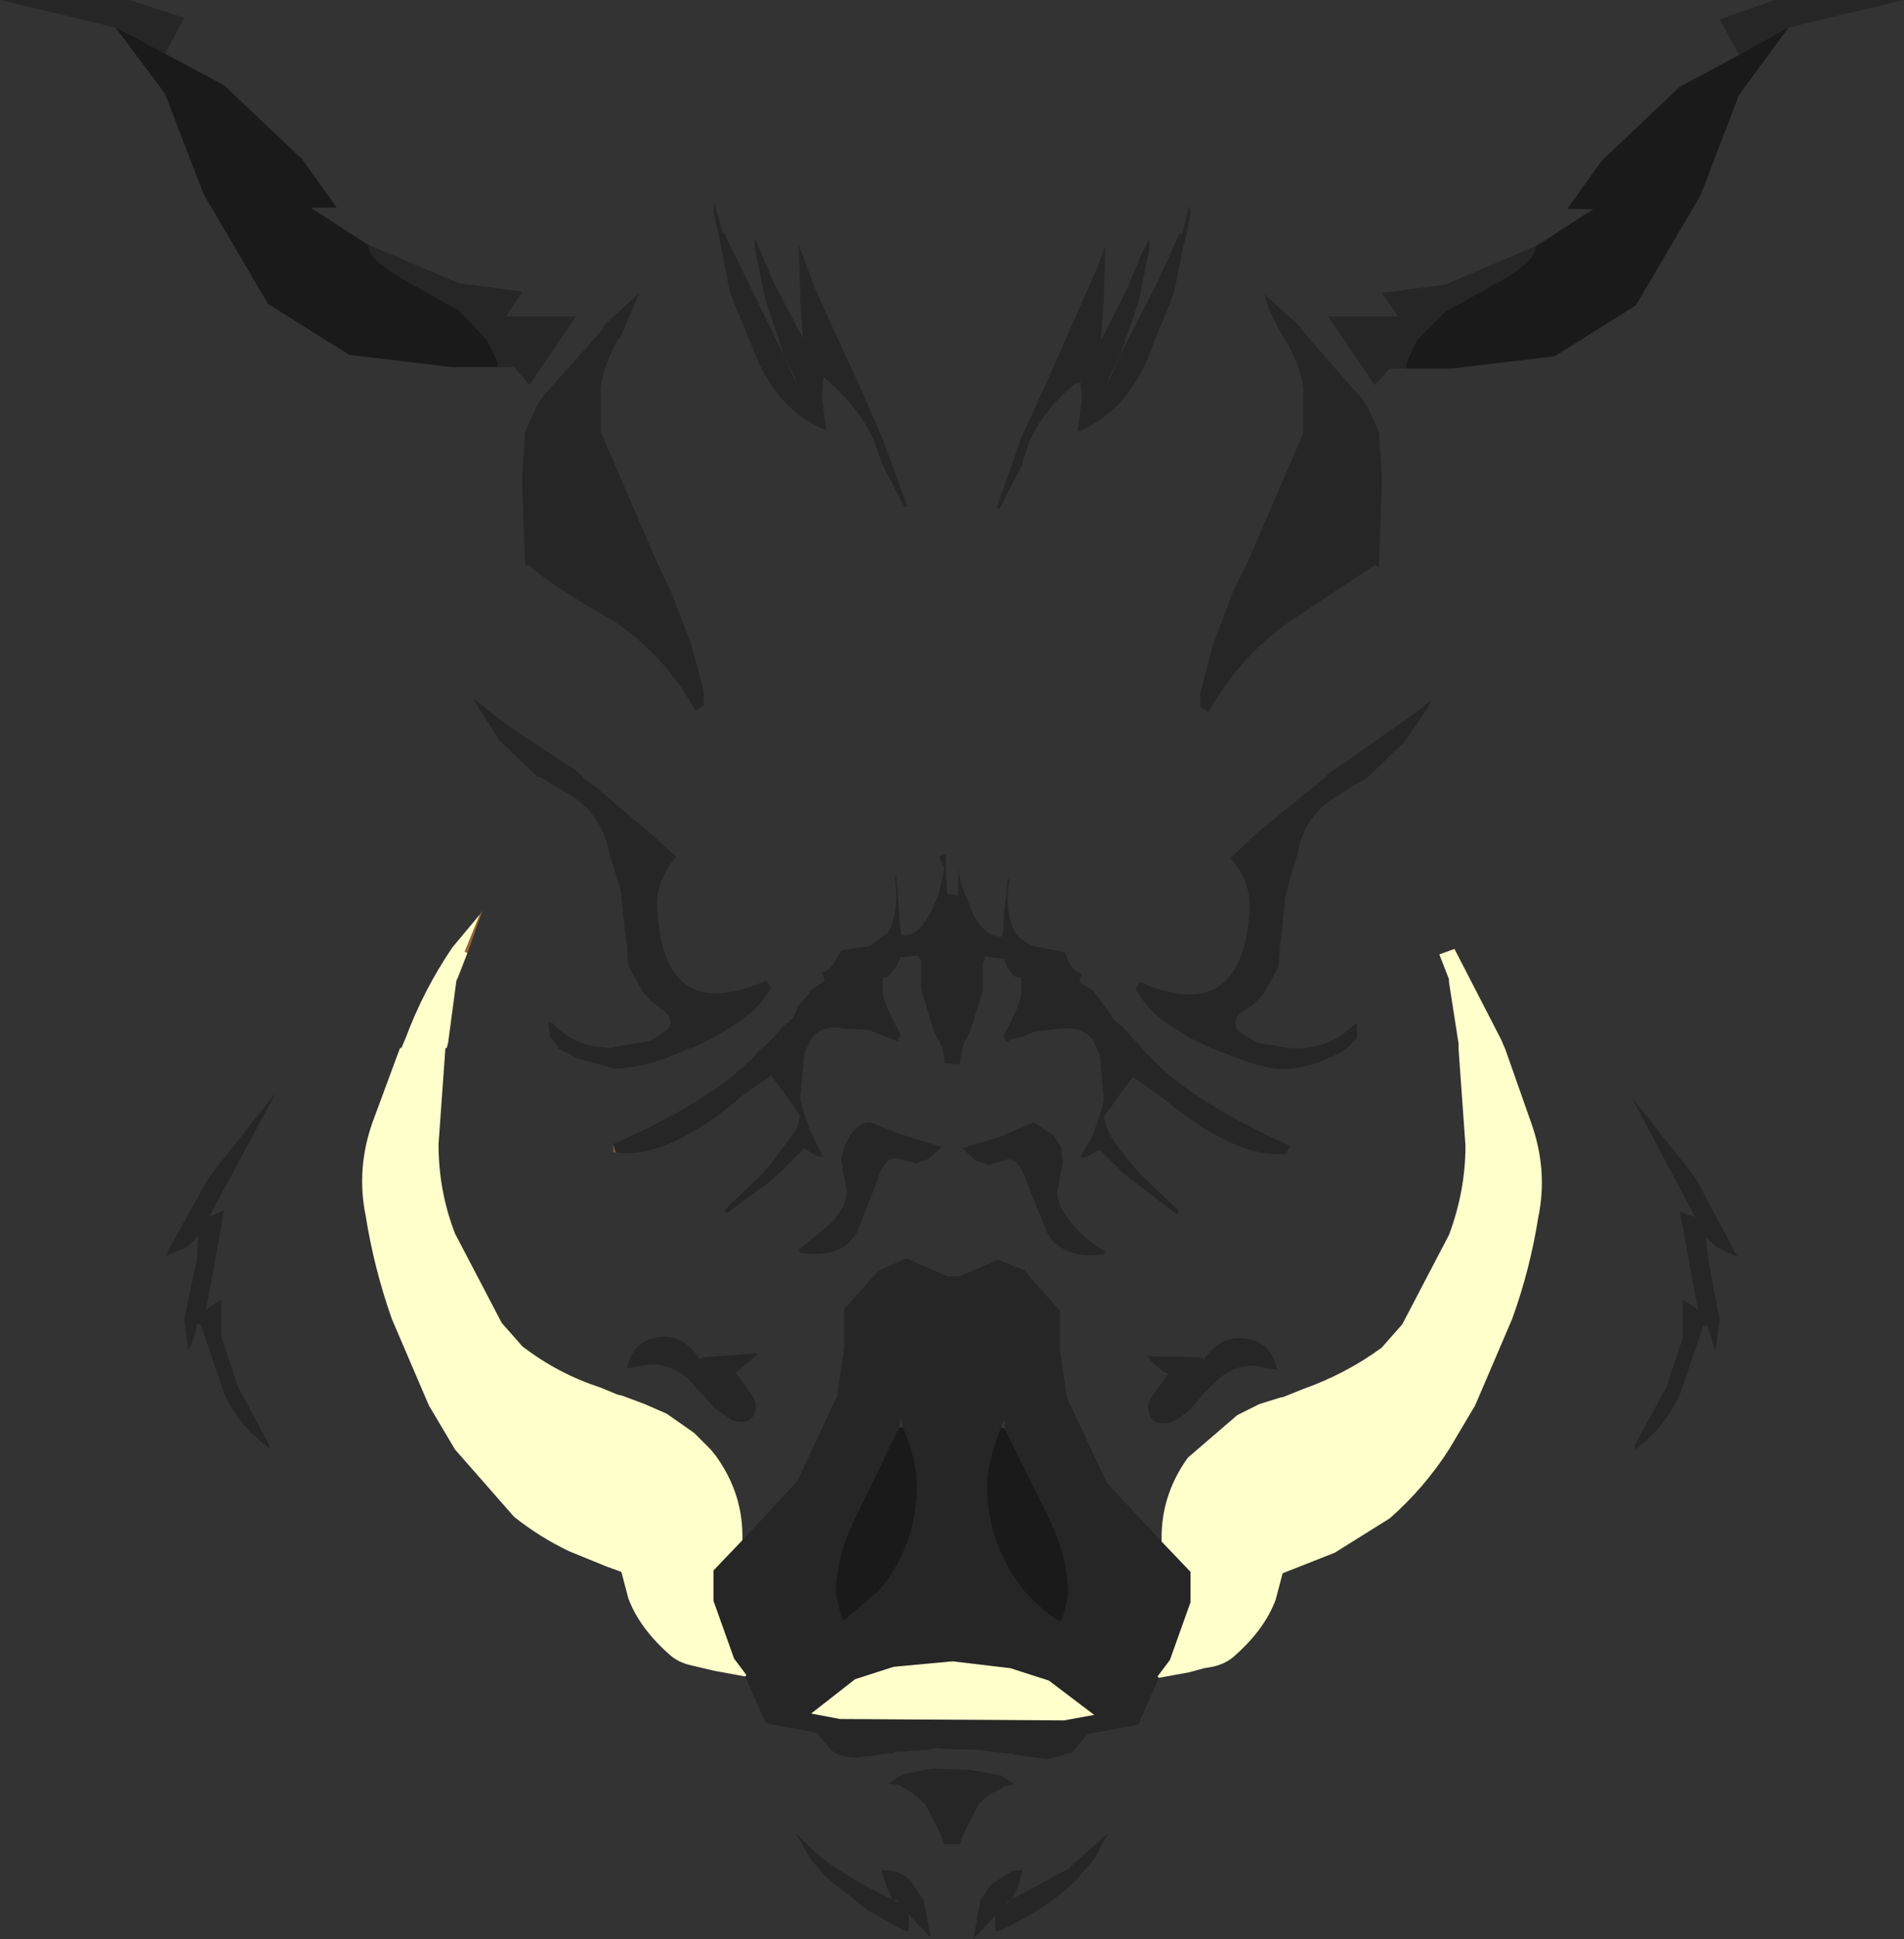 <?xml version="1.0" encoding="UTF-8" standalone="no"?>
<svg xmlns:xlink="http://www.w3.org/1999/xlink" height="70.5px" width="69.25px" xmlns="http://www.w3.org/2000/svg">
  <rect width="100%" height="100%" fill="#333333" stroke="none"/>
  <g transform="matrix(1.0, 0.0, 0.0, 1.0, 34.7, 145.65)">
    <path d="M-17.25 -112.4 L-17.15 -112.55 -17.7 -111.0 -17.8 -111.05 -17.25 -112.4" fill="#996633" fill-rule="evenodd" stroke="none"/>
    <path d="M-7.7 -89.65 L-8.75 -88.55 -8.75 -87.45 -8.0 -85.35 -7.55 -84.75 -7.6 -84.7 -8.7 -84.9 -9.55 -85.1 Q-10.0 -85.2 -10.3 -85.45 -11.45 -86.45 -11.85 -87.55 L-12.1 -88.5 -12.65 -88.7 -14.0 -89.25 Q-15.05 -89.75 -16.0 -90.5 L-18.15 -92.95 -19.1 -94.55 -20.45 -97.7 Q-21.1 -99.55 -21.4 -101.45 -21.75 -103.15 -21.15 -104.85 L-20.15 -107.55 -20.1 -107.55 -19.95 -107.9 Q-19.3 -109.65 -18.25 -111.2 L-17.25 -112.4 -17.8 -111.05 -17.7 -111.0 -18.05 -110.1 -18.1 -110.0 -18.4 -107.75 -18.45 -107.55 -18.5 -107.55 -18.75 -104.05 Q-18.75 -102.35 -18.15 -100.8 L-16.45 -97.55 -15.7 -96.7 Q-14.4 -95.7 -12.85 -95.2 L-12.25 -94.95 -12.05 -94.9 -11.25 -94.6 -10.45 -94.25 -9.45 -93.55 -8.85 -92.95 -8.65 -92.7 Q-7.65 -91.3 -7.7 -89.65 M7.45 -84.65 L7.4 -84.7 7.85 -85.3 8.6 -87.4 8.6 -88.5 7.55 -89.6 Q7.5 -91.25 8.5 -92.65 L10.3 -94.2 11.1 -94.6 11.9 -94.85 11.95 -94.85 12.7 -95.15 Q14.25 -95.7 15.55 -96.65 L16.3 -97.5 18.0 -100.75 Q18.6 -102.35 18.6 -104.0 L18.35 -107.5 18.35 -107.7 18.0 -109.95 18.0 -110.05 17.65 -110.95 18.2 -111.15 19.9 -107.85 20.05 -107.5 21.0 -104.8 Q21.6 -103.1 21.25 -101.4 20.95 -99.5 20.3 -97.7 L18.95 -94.55 18.0 -92.95 Q17.1 -91.55 15.85 -90.45 L13.85 -89.2 11.95 -88.45 11.7 -87.5 Q11.3 -86.4 10.15 -85.4 9.85 -85.15 9.4 -85.05 L9.1 -85.0 8.55 -84.85 7.45 -84.65 M2.05 -85.0 L3.45 -84.55 5.1 -83.3 4.0 -83.1 -4.15 -83.15 -5.2 -83.35 -3.6 -84.6 -2.2 -85.05 -0.05 -85.25 2.05 -85.0" fill="#ffffcc" fill-rule="evenodd" stroke="none"/>
    <path d="M-12.3 -103.75 L-12.4 -103.75 -12.4 -104.05 -12.3 -103.75" fill="#83572c" fill-rule="evenodd" stroke="none"/>
    <path d="M28.55 -143.65 L27.85 -144.95 29.85 -145.65 34.55 -145.65 30.35 -144.65 28.55 -143.65 M16.45 -132.25 L15.85 -132.25 15.3 -131.65 13.6 -134.15 16.15 -134.15 15.55 -135.0 17.85 -135.3 21.15 -136.7 Q21.2 -136.2 19.9 -135.45 L17.85 -134.3 16.85 -133.3 16.45 -132.45 16.45 -132.25 M7.1 -136.6 L6.8 -135.1 6.7 -134.65 6.05 -132.75 7.35 -135.3 8.2 -137.15 8.3 -137.15 8.55 -138.15 8.55 -138.2 8.6 -137.9 8.45 -137.1 8.35 -136.75 8.0 -135.0 6.95 -132.4 Q6.1 -130.6 4.5 -129.95 L4.65 -131.15 4.6 -131.75 4.4 -131.7 Q3.2 -130.7 2.7 -129.5 L2.45 -128.7 1.65 -127.15 1.55 -127.2 2.4 -129.6 2.4 -129.65 3.3 -131.6 5.2 -135.9 5.5 -136.7 5.45 -134.85 5.35 -133.35 5.4 -133.4 6.35 -135.25 6.35 -135.3 6.9 -136.6 6.95 -136.65 7.1 -136.95 7.1 -136.6 M6.05 -132.75 L5.6 -131.85 5.65 -131.85 6.05 -132.75 M11.3 -134.95 L12.5 -133.85 12.6 -133.75 12.65 -133.65 14.35 -131.7 14.8 -131.2 15.05 -130.85 15.45 -129.95 15.55 -128.5 15.55 -127.75 15.45 -125.05 15.3 -125.1 12.2 -123.05 Q10.35 -121.75 9.25 -119.75 L8.95 -119.95 8.95 -120.45 9.4 -122.15 10.15 -124.15 10.65 -125.15 12.7 -129.9 12.7 -131.4 Q12.7 -132.15 12.05 -133.3 L12.0 -133.35 Q11.35 -134.5 11.3 -134.95 M16.4 -118.7 L15.0 -117.35 14.55 -117.1 14.0 -116.75 Q12.75 -116.05 12.5 -114.65 L12.45 -114.45 12.2 -113.65 12.05 -113.05 11.85 -111.15 11.8 -110.5 11.25 -109.5 10.85 -109.1 10.45 -108.85 10.3 -108.7 Q10.15 -108.35 10.35 -108.15 L11.0 -107.75 12.2 -107.55 Q13.6 -107.45 14.55 -108.4 L14.65 -108.45 14.65 -107.9 14.3 -107.55 14.25 -107.5 Q13.95 -107.3 13.65 -107.2 12.65 -106.7 11.55 -106.8 L10.8 -107.0 9.45 -107.5 8.6 -107.9 7.8 -108.4 Q7.05 -108.9 6.6 -109.7 L6.75 -109.95 Q10.5 -108.3 10.75 -112.6 10.8 -113.6 10.05 -114.45 L11.0 -115.35 13.45 -117.35 13.6 -117.5 14.95 -118.45 16.8 -119.75 17.35 -120.2 17.25 -119.95 16.95 -119.5 16.4 -118.7 M-12.4 -104.05 Q-8.45 -105.8 -7.0 -107.55 L-6.95 -107.55 -6.8 -107.7 -6.75 -107.75 -6.7 -107.8 -6.65 -107.85 -6.15 -108.4 -6.0 -108.5 -6.0 -108.55 -5.85 -108.65 -5.85 -108.7 -5.7 -108.95 -5.7 -109.05 -5.3 -109.5 -5.2 -109.65 -4.7 -110.0 -4.8 -110.3 Q-4.55 -110.35 -4.4 -110.6 L-4.3 -110.75 -4.1 -111.1 -3.05 -111.25 -2.4 -111.75 -2.35 -111.85 Q-2.1 -112.3 -2.1 -113.15 L-2.15 -113.75 -2.1 -113.8 -2.1 -113.75 -2.05 -113.15 -1.95 -111.85 -1.9 -111.65 -1.8 -111.65 Q-1.2 -111.65 -0.75 -112.7 L-0.55 -113.15 -0.35 -114.1 -0.55 -114.5 -0.3 -114.6 -0.3 -114.0 -0.25 -113.15 0.15 -113.1 0.15 -113.15 0.15 -113.95 0.15 -114.3 Q0.15 -113.7 0.4 -113.15 L0.6 -112.65 0.7 -112.4 Q1.15 -111.6 1.65 -111.6 L1.75 -111.6 1.8 -111.8 1.8 -112.35 1.9 -113.1 1.95 -113.7 2.0 -113.7 1.95 -113.1 Q1.95 -112.25 2.2 -111.8 L2.25 -111.7 Q2.5 -111.4 2.9 -111.25 L3.95 -111.05 4.05 -111.0 4.15 -110.7 4.25 -110.55 Q4.4 -110.3 4.65 -110.25 L4.55 -109.95 5.05 -109.65 5.6 -108.9 5.75 -108.65 5.8 -108.6 5.9 -108.5 5.95 -108.45 6.1 -108.35 6.6 -107.8 6.75 -107.65 6.85 -107.5 7.15 -107.2 Q8.65 -105.6 12.2 -104.0 L12.1 -103.7 Q10.25 -103.5 7.5 -105.8 L6.5 -106.5 5.45 -105.05 5.55 -104.65 Q5.85 -103.95 6.85 -102.9 L8.2 -101.6 8.1 -101.5 6.6 -102.65 6.15 -103.0 5.3 -103.85 4.75 -103.55 4.6 -103.6 4.95 -104.2 5.05 -104.4 5.3 -105.1 5.45 -105.65 5.3 -107.25 5.3 -107.3 5.25 -107.4 5.05 -107.85 5.0 -107.9 Q4.6 -108.35 3.85 -108.25 L2.95 -108.15 2.45 -107.95 2.05 -107.85 1.9 -107.75 1.8 -108.0 Q2.5 -109.25 2.45 -109.75 L2.45 -110.1 2.2 -110.15 1.95 -110.45 1.8 -110.8 1.25 -110.85 1.15 -110.9 1.05 -110.65 1.05 -109.65 0.6 -108.2 0.35 -107.7 0.3 -107.55 0.2 -106.95 -0.35 -107.0 -0.4 -107.5 -0.5 -107.7 -0.75 -108.2 -1.2 -109.7 -1.2 -110.7 -1.3 -110.9 -1.4 -110.9 -1.95 -110.85 -2.1 -110.5 -2.35 -110.2 Q-2.45 -110.1 -2.6 -110.1 L-2.6 -109.75 Q-2.65 -109.3 -1.95 -108.05 L-2.05 -107.8 -2.2 -107.85 -3.1 -108.2 -4.0 -108.25 Q-4.75 -108.4 -5.15 -107.95 L-5.2 -107.85 -5.4 -107.45 -5.45 -107.3 -5.45 -107.25 -5.6 -105.7 -5.45 -105.15 -5.2 -104.45 -5.15 -104.45 -5.1 -104.25 -4.8 -103.65 -4.75 -103.6 -4.9 -103.6 Q-5.0 -103.6 -5.45 -103.9 L-6.3 -103.05 -6.75 -102.65 -8.25 -101.55 -8.35 -101.65 -7.0 -102.95 -6.65 -103.35 -5.7 -104.65 -5.6 -105.1 -6.65 -106.55 -7.65 -105.85 Q-10.4 -103.5 -12.25 -103.75 L-12.3 -103.75 -12.4 -104.05 M3.9 -103.85 L3.95 -103.5 3.95 -103.45 3.95 -103.35 3.75 -102.3 Q3.75 -101.8 4.3 -101.15 4.85 -100.5 5.5 -100.15 L5.45 -100.05 Q4.35 -99.9 3.75 -100.4 L3.65 -100.45 3.4 -100.8 2.65 -102.65 2.6 -102.8 Q2.35 -103.5 1.95 -103.5 L1.25 -103.3 0.8 -103.45 0.3 -103.9 1.75 -104.35 2.9 -104.85 3.65 -104.35 3.9 -103.9 3.9 -103.85 M-7.7 -89.65 L-5.7 -91.8 -4.25 -94.9 -4.0 -96.65 -4.0 -98.05 -2.75 -99.45 -1.75 -99.9 -0.25 -99.25 0.2 -99.25 1.6 -99.85 2.6 -99.45 2.6 -99.4 3.85 -98.0 3.85 -96.6 4.1 -94.85 5.55 -91.75 7.55 -89.6 8.6 -88.5 8.6 -87.4 7.85 -85.3 7.4 -84.7 7.45 -84.65 6.7 -82.95 4.85 -82.6 4.3 -81.95 3.5 -81.7 3.45 -81.7 3.35 -81.7 2.25 -81.85 2.1 -81.9 1.9 -81.9 0.65 -82.05 0.6 -82.05 -0.05 -82.05 -0.75 -82.1 -0.8 -82.05 -2.15 -81.95 -2.25 -81.9 -2.4 -81.9 -3.5 -81.75 -3.6 -81.75 -3.65 -81.75 Q-4.2 -81.8 -4.45 -82.0 L-5.0 -82.65 -6.85 -83.0 -7.6 -84.7 -7.55 -84.75 -8.0 -85.35 -8.75 -87.45 -8.75 -88.55 -7.7 -89.65 M28.5 -99.95 L27.75 -100.3 27.35 -100.65 27.35 -100.5 27.45 -99.75 27.85 -97.65 27.7 -96.6 27.7 -96.5 27.4 -97.45 27.25 -97.45 26.4 -94.95 26.3 -94.75 Q25.75 -93.65 24.75 -92.95 L24.75 -93.1 25.9 -95.2 26.5 -97.0 26.5 -98.4 27.05 -98.05 26.4 -101.6 26.95 -101.4 24.65 -105.75 26.95 -102.85 28.5 -99.95 M11.75 -95.85 L10.85 -96.0 Q10.15 -96.0 9.55 -95.45 L9.05 -94.95 Q8.25 -93.9 7.6 -93.9 7.2 -93.9 7.1 -94.25 L7.05 -94.55 7.1 -94.7 7.15 -94.8 7.35 -95.1 7.8 -95.7 Q7.55 -95.75 7.0 -96.35 L9.0 -96.3 9.1 -96.2 9.1 -96.25 Q9.65 -97.0 10.35 -97.0 11.5 -97.0 11.75 -95.85 M1.85 -93.7 L1.85 -94.05 1.75 -93.9 1.7 -93.75 Q1.2 -92.45 1.2 -91.65 1.2 -89.45 2.6 -87.75 3.25 -87.05 3.85 -86.7 L3.95 -86.8 4.15 -87.65 Q4.15 -89.15 3.3 -90.75 L1.85 -93.7 M1.85 -80.7 Q1.75 -80.6 1.35 -80.45 L1.1 -80.25 0.9 -80.05 0.45 -79.2 0.2 -78.6 -0.35 -78.6 -0.6 -79.2 -1.05 -80.05 -1.5 -80.45 -2.0 -80.75 -2.35 -80.8 -2.3 -80.85 -2.25 -80.9 -1.85 -81.15 -0.75 -81.35 0.6 -81.3 1.7 -81.1 2.1 -80.85 2.15 -80.85 2.15 -80.75 1.85 -80.7 M2.05 -85.0 L-0.05 -85.25 -2.2 -85.05 -3.6 -84.6 -5.2 -83.35 -4.15 -83.15 4.0 -83.1 5.1 -83.3 3.45 -84.55 2.05 -85.0 M4.25 -77.8 L5.6 -79.0 5.1 -78.05 4.6 -77.5 4.55 -77.4 Q3.4 -76.25 1.65 -75.45 L1.5 -75.45 1.5 -76.0 0.7 -75.15 0.95 -76.55 1.35 -77.15 1.45 -77.2 2.15 -77.65 2.5 -77.65 2.3 -77.0 2.1 -76.6 4.15 -77.7 4.25 -77.8 M2.1 -76.6 L1.9 -76.5 1.9 -76.45 2.1 -76.6 M-21.3 -136.75 L-18.0 -135.35 -15.7 -135.05 -16.3 -134.15 -13.75 -134.15 -15.45 -131.65 -16.0 -132.3 -16.6 -132.3 -16.6 -132.5 -17.0 -133.3 -18.0 -134.35 -20.05 -135.5 Q-21.35 -136.25 -21.3 -136.75 M-12.65 -133.9 L-11.45 -135.0 -12.15 -133.35 -12.2 -133.35 Q-12.85 -132.2 -12.85 -131.4 L-12.85 -129.95 -10.8 -125.2 -10.3 -124.15 -9.55 -122.2 -9.1 -120.5 -9.1 -120.0 -9.4 -119.8 Q-10.5 -121.8 -12.35 -123.05 -14.65 -124.35 -15.45 -125.1 L-15.6 -125.1 -15.7 -127.75 -15.7 -128.55 -15.6 -129.95 -15.2 -130.85 -14.95 -131.25 -14.5 -131.75 -12.8 -133.65 -12.75 -133.8 -12.65 -133.9 M-7.25 -136.65 L-7.25 -137.0 -6.5 -135.25 -6.3 -134.9 -6.15 -134.6 -5.55 -133.45 -5.5 -133.35 -5.6 -134.85 -5.6 -135.1 -5.65 -136.75 -5.05 -135.15 -4.35 -133.6 -3.45 -131.65 -2.6 -129.7 -1.7 -127.25 -1.8 -127.2 -2.6 -128.75 -2.9 -129.6 Q-3.45 -130.85 -4.75 -131.95 L-4.8 -131.2 -4.65 -130.0 Q-6.25 -130.65 -7.1 -132.45 L-8.15 -135.0 -8.5 -136.8 -8.75 -137.95 -8.7 -138.25 -8.7 -138.2 -8.4 -137.15 -8.35 -137.2 -8.25 -136.95 -6.3 -132.95 -6.2 -132.75 -5.8 -131.85 -5.75 -131.85 -6.2 -132.75 -6.25 -132.95 -6.85 -134.7 -6.95 -135.15 -7.25 -136.65 M-30.5 -144.65 L-34.7 -145.65 -30.0 -145.65 -28.0 -145.0 -28.7 -143.7 -30.5 -144.65 M-27.1 -102.85 L-24.65 -105.95 -27.1 -101.4 -26.55 -101.65 -27.2 -98.05 -26.65 -98.4 -26.65 -97.05 -26.05 -95.25 -24.9 -93.1 -24.9 -93.0 Q-25.9 -93.7 -26.45 -94.8 L-26.55 -95.0 -27.4 -97.5 -27.55 -97.5 Q-27.55 -97.15 -27.85 -96.55 L-27.85 -96.6 -27.95 -97.25 -28.0 -97.7 -27.55 -99.8 -27.5 -100.5 -27.5 -100.7 -27.9 -100.3 -28.65 -100.0 -28.55 -100.25 -27.1 -102.85 M-17.5 -120.25 L-16.2 -119.25 -13.7 -117.6 -13.5 -117.4 -13.55 -117.4 -13.05 -117.05 -11.1 -115.4 -10.1 -114.5 -10.15 -114.45 Q-10.85 -113.6 -10.8 -112.65 -10.6 -108.4 -6.95 -109.95 L-6.9 -109.95 -6.85 -110.0 -6.65 -109.75 Q-7.1 -108.95 -7.9 -108.45 L-8.7 -107.95 -9.5 -107.55 -9.6 -107.55 Q-11.2 -106.8 -12.35 -106.8 L-13.8 -107.2 -13.85 -107.25 -14.45 -107.55 -14.35 -107.55 -14.4 -107.6 -14.7 -107.95 -14.75 -108.45 -14.75 -108.5 -14.6 -108.45 Q-13.95 -107.75 -13.05 -107.6 L-12.5 -107.55 -12.3 -107.6 -11.05 -107.8 -10.45 -108.2 Q-10.2 -108.4 -10.4 -108.75 L-10.55 -108.9 -10.9 -109.15 -11.3 -109.55 -11.85 -110.55 -11.9 -111.2 -12.1 -113.0 -12.1 -113.1 -12.1 -113.15 -12.25 -113.7 -12.5 -114.5 -12.55 -114.7 Q-12.85 -116.1 -14.05 -116.8 L-14.65 -117.15 -15.05 -117.4 -15.15 -117.4 -16.55 -118.75 -17.5 -120.25 M-5.6 -100.1 L-5.65 -100.2 -4.45 -101.2 Q-3.9 -101.8 -3.9 -102.35 L-4.1 -103.45 -4.1 -103.5 -4.1 -103.6 -4.0 -103.9 -4.0 -103.95 -3.8 -104.35 Q-3.45 -104.85 -3.05 -104.85 L-1.9 -104.4 -0.45 -103.95 -0.95 -103.5 -1.4 -103.35 -2.1 -103.55 Q-2.55 -103.55 -2.8 -102.7 L-3.55 -100.8 -3.8 -100.5 -3.9 -100.4 Q-4.5 -99.95 -5.6 -100.1 M-1.85 -93.75 L-1.9 -93.95 -1.95 -94.1 -2.0 -93.75 -3.45 -90.75 Q-4.3 -89.15 -4.3 -87.7 L-4.1 -86.85 -4.0 -86.75 -2.75 -87.8 Q-1.35 -89.45 -1.35 -91.7 -1.35 -92.5 -1.85 -93.75 M-5.25 -78.1 L-5.75 -79.0 -5.05 -78.3 -4.4 -77.8 -4.3 -77.75 Q-3.25 -77.05 -2.25 -76.6 -2.15 -76.5 -2.05 -76.5 L-2.05 -76.55 -2.25 -76.6 -2.45 -77.05 -2.65 -77.65 -2.3 -77.65 Q-1.85 -77.55 -1.55 -77.25 L-1.5 -77.15 -1.1 -76.55 -0.85 -75.2 -1.65 -76.05 -1.65 -75.45 -1.8 -75.45 -3.15 -76.2 -4.65 -77.4 -4.7 -77.45 -5.25 -78.1 M-7.2 -96.45 L-7.15 -96.4 -7.95 -95.75 -7.5 -95.15 -7.45 -95.05 -7.4 -95.0 -7.3 -94.85 -7.2 -94.6 -7.25 -94.3 Q-7.35 -93.95 -7.75 -93.95 L-8.05 -94.0 -8.7 -94.45 -9.2 -95.0 -9.65 -95.5 Q-10.3 -96.05 -11.0 -96.05 L-11.9 -95.9 Q-11.65 -97.05 -10.5 -97.05 -9.8 -97.05 -9.25 -96.25 L-9.2 -96.25 -9.15 -96.3 -7.2 -96.45" fill="#000000" fill-opacity="0.251" fill-rule="evenodd" stroke="none"/>
    <path d="M28.55 -143.65 L30.35 -144.65 28.55 -142.2 27.15 -138.55 24.8 -134.55 21.85 -132.7 18.1 -132.25 16.45 -132.25 16.45 -132.45 16.85 -133.3 17.85 -134.3 19.9 -135.45 Q21.2 -136.2 21.15 -136.7 L21.25 -136.75 23.25 -138.05 22.3 -138.05 23.55 -139.8 26.4 -142.5 28.55 -143.65 M1.7 -93.75 L1.85 -93.7 3.3 -90.75 Q4.15 -89.15 4.15 -87.65 L3.95 -86.8 3.85 -86.7 Q3.25 -87.05 2.6 -87.75 1.2 -89.45 1.2 -91.65 1.2 -92.45 1.7 -93.75 M-21.3 -136.75 Q-21.35 -136.25 -20.05 -135.5 L-18.0 -134.35 -17.0 -133.3 -16.6 -132.5 -16.6 -132.3 -18.25 -132.3 -22.0 -132.75 -24.95 -134.6 -27.3 -138.6 -28.7 -142.25 -30.5 -144.65 -28.7 -143.7 -26.55 -142.55 -23.7 -139.85 -22.45 -138.1 -23.4 -138.1 -21.4 -136.8 -21.3 -136.75 M-2.0 -93.75 L-1.85 -93.75 Q-1.35 -92.5 -1.35 -91.7 -1.35 -89.45 -2.75 -87.8 L-4.0 -86.75 -4.1 -86.85 -4.3 -87.7 Q-4.3 -89.15 -3.45 -90.75 L-2.0 -93.75" fill="#000000" fill-opacity="0.498" fill-rule="evenodd" stroke="none"/>
  </g>
</svg>
